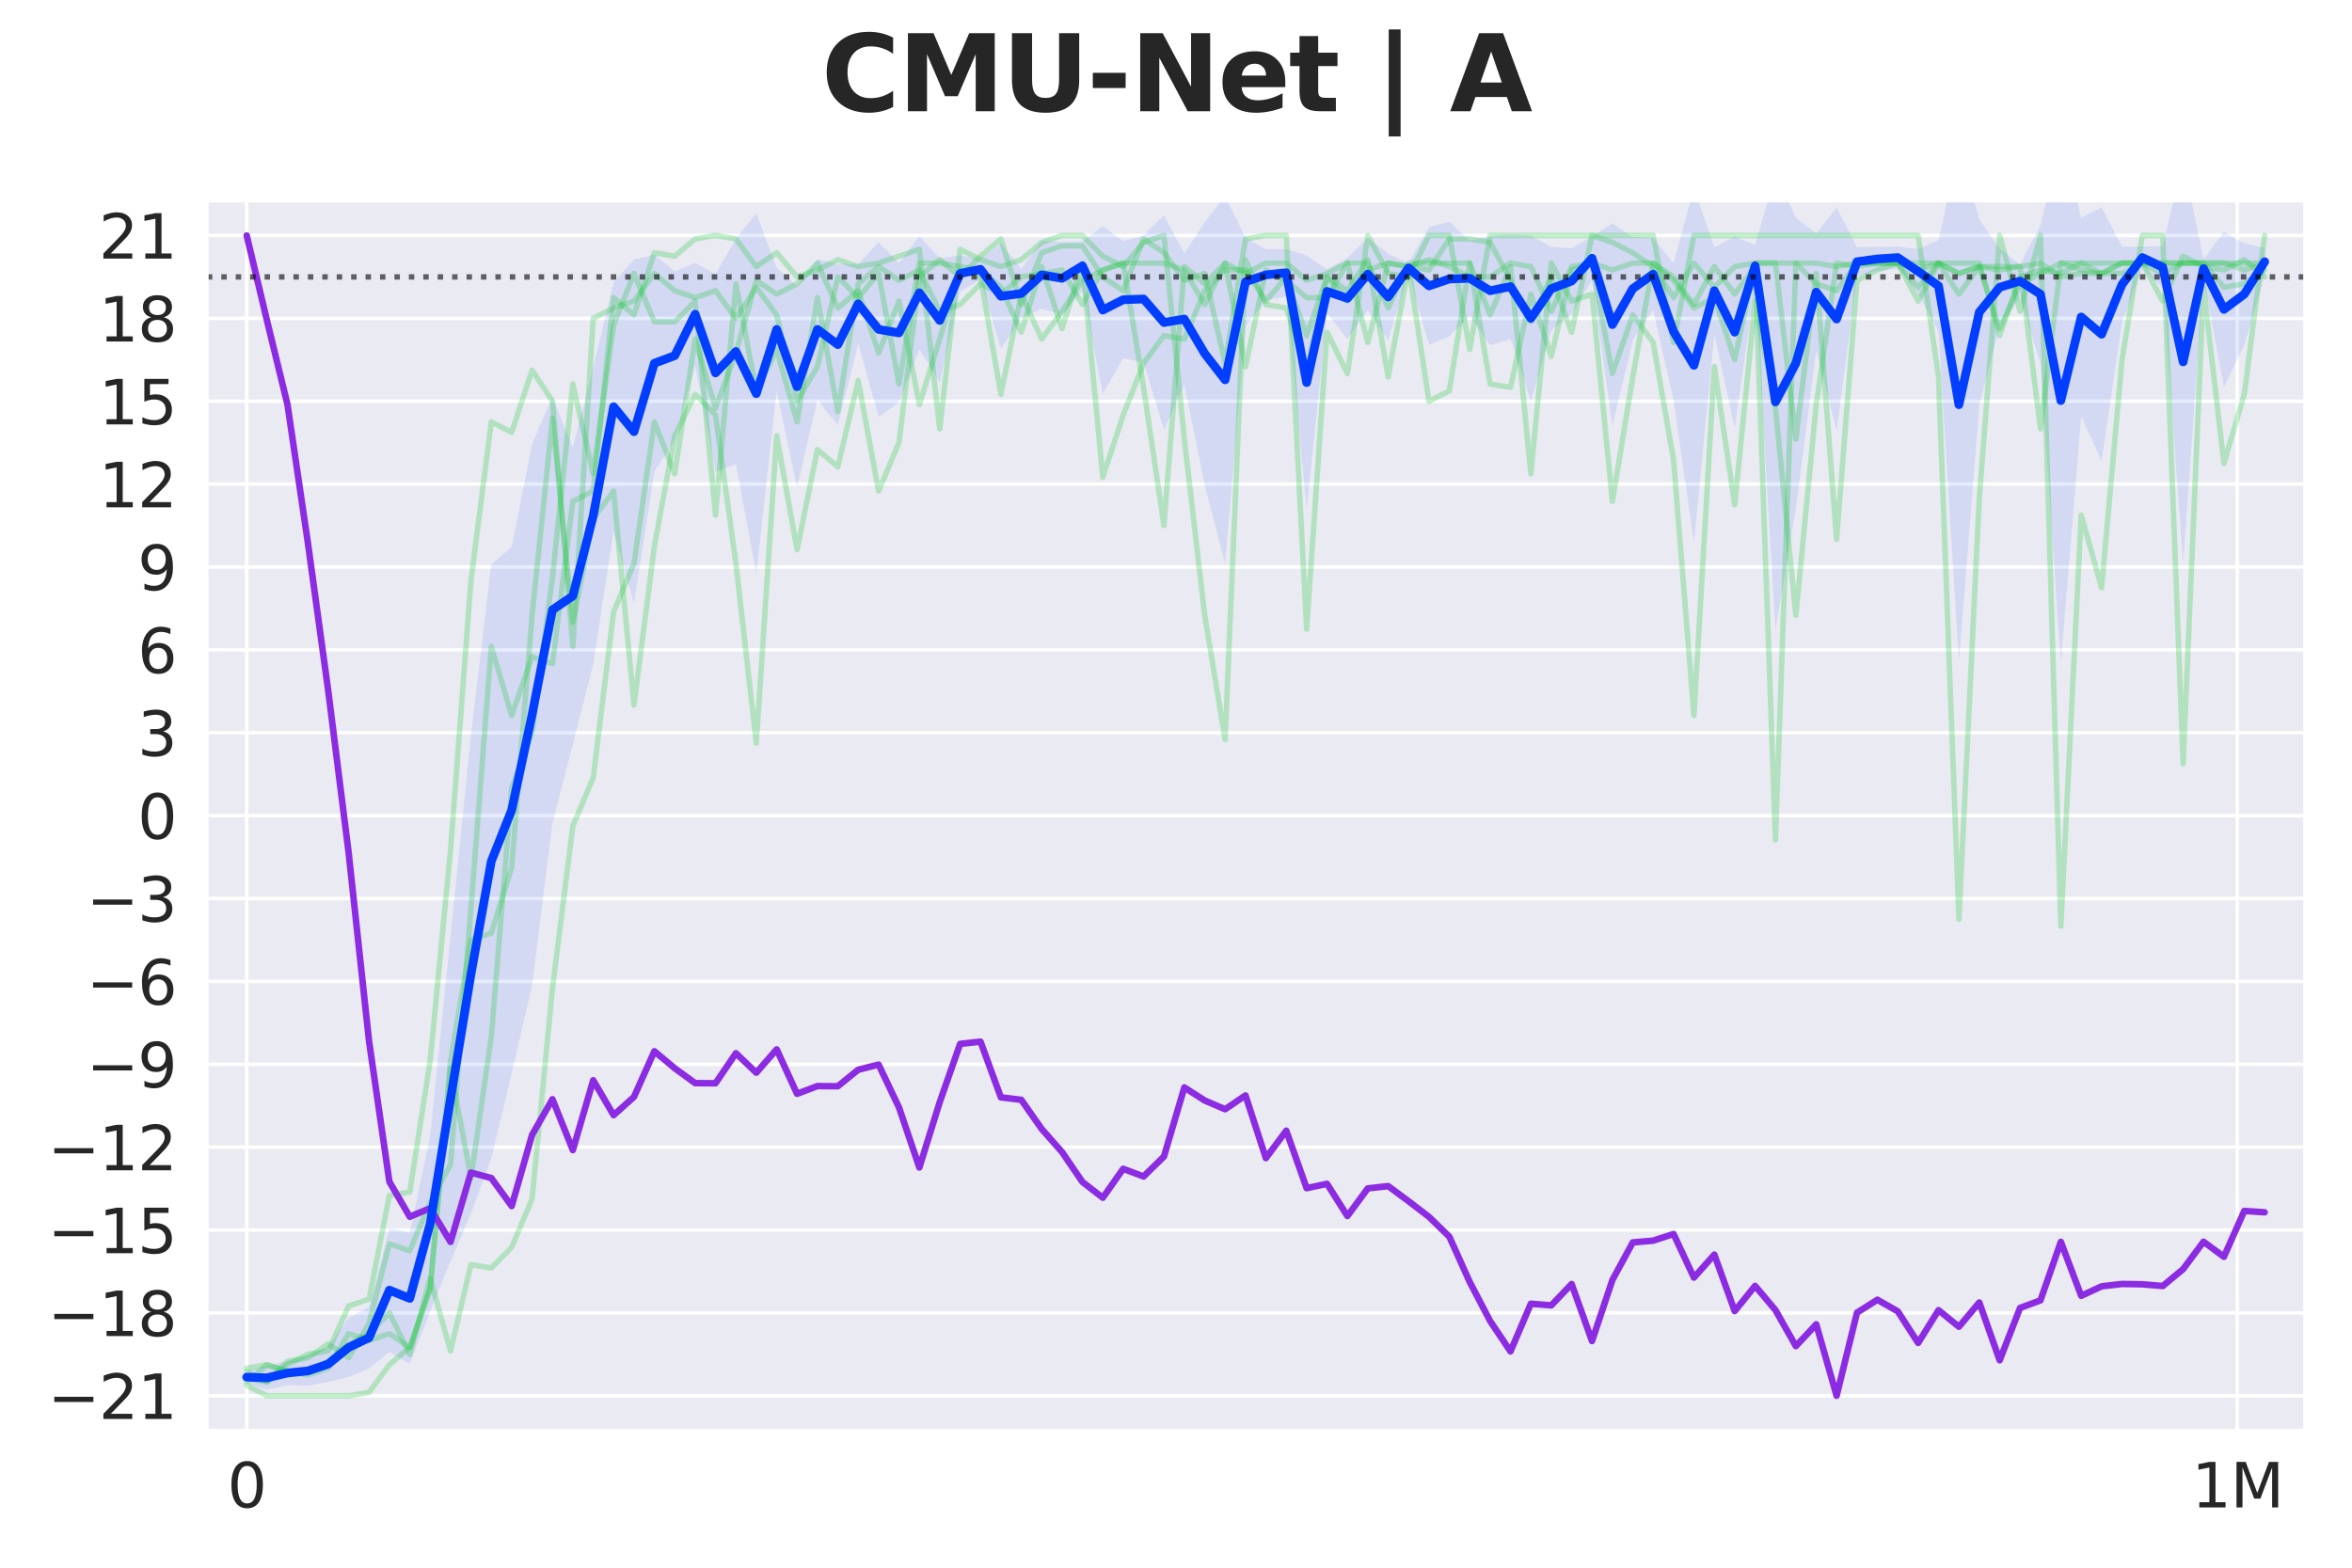 <?xml version="1.0" encoding="utf-8" standalone="no"?>
<!DOCTYPE svg PUBLIC "-//W3C//DTD SVG 1.1//EN"
  "http://www.w3.org/Graphics/SVG/1.1/DTD/svg11.dtd">
<svg xmlns:xlink="http://www.w3.org/1999/xlink" width="540pt" height="360pt" viewBox="0 0 540 360" xmlns="http://www.w3.org/2000/svg" version="1.1">
 <defs>
  <style type="text/css">*{stroke-linejoin: round; stroke-linecap: butt}</style>
 </defs>
 <g id="figure_1">
  <g id="patch_1">
   <path d="M 0 360 
L 540 360 
L 540 0 
L 0 0 
z
" style="fill: #ffffff"/>
  </g>
  <g id="axes_1">
   <g id="patch_2">
    <path d="M 47.5 328.52 
L 529.2 328.52 
L 529.2 46.08 
L 47.5 46.08 
z
" style="fill: #eaeaf2"/>
   </g>
   <g id="matplotlib.axis_1">
    <g id="xtick_1">
     <g id="line2d_1">
      <path d="M 56.64 328.52 
L 56.64 46.08 
" clip-path="url(#p51326f7a41)" style="fill: none; stroke: #ffffff; stroke-width: 0.8; stroke-linecap: round"/>
     </g>
     <g id="text_1">
      <!-- 0 -->
      <g style="fill: #262626" transform="translate(52.187 346.158) scale(0.14 -0.14)">
       <defs>
        <path id="DejaVuSans-30" d="M 2034 4250 
Q 1547 4250 1301 3770 
Q 1056 3291 1056 2328 
Q 1056 1369 1301 889 
Q 1547 409 2034 409 
Q 2525 409 2770 889 
Q 3016 1369 3016 2328 
Q 3016 3291 2770 3770 
Q 2525 4250 2034 4250 
z
M 2034 4750 
Q 2819 4750 3233 4129 
Q 3647 3509 3647 2328 
Q 3647 1150 3233 529 
Q 2819 -91 2034 -91 
Q 1250 -91 836 529 
Q 422 1150 422 2328 
Q 422 3509 836 4129 
Q 1250 4750 2034 4750 
z
" transform="scale(0.016)"/>
       </defs>
       <use xlink:href="#DejaVuSans-30"/>
      </g>
     </g>
    </g>
    <g id="xtick_2">
     <g id="line2d_2">
      <path d="M 513.661 328.52 
L 513.661 46.08 
" clip-path="url(#p51326f7a41)" style="fill: none; stroke: #ffffff; stroke-width: 0.8; stroke-linecap: round"/>
     </g>
     <g id="text_2">
      <!-- 1M -->
      <g style="fill: #262626" transform="translate(503.168 346.158) scale(0.14 -0.14)">
       <defs>
        <path id="DejaVuSans-31" d="M 794 531 
L 1825 531 
L 1825 4091 
L 703 3866 
L 703 4441 
L 1819 4666 
L 2450 4666 
L 2450 531 
L 3481 531 
L 3481 0 
L 794 0 
L 794 531 
z
" transform="scale(0.016)"/>
        <path id="DejaVuSans-4d" d="M 628 4666 
L 1569 4666 
L 2759 1491 
L 3956 4666 
L 4897 4666 
L 4897 0 
L 4281 0 
L 4281 4097 
L 3078 897 
L 2444 897 
L 1241 4097 
L 1241 0 
L 628 0 
L 628 4666 
z
" transform="scale(0.016)"/>
       </defs>
       <use xlink:href="#DejaVuSans-31"/>
       <use xlink:href="#DejaVuSans-4d" transform="translate(63.623 0)"/>
      </g>
     </g>
    </g>
   </g>
   <g id="matplotlib.axis_2">
    <g id="ytick_1">
     <g id="line2d_3">
      <path d="M 47.5 320.526 
L 529.2 320.526 
" clip-path="url(#p51326f7a41)" style="fill: none; stroke: #ffffff; stroke-width: 0.8; stroke-linecap: round"/>
     </g>
     <g id="text_3">
      <!-- −21 -->
      <g style="fill: #262626" transform="translate(10.953 325.845) scale(0.14 -0.14)">
       <defs>
        <path id="DejaVuSans-2212" d="M 678 2272 
L 4684 2272 
L 4684 1741 
L 678 1741 
L 678 2272 
z
" transform="scale(0.016)"/>
        <path id="DejaVuSans-32" d="M 1228 531 
L 3431 531 
L 3431 0 
L 469 0 
L 469 531 
Q 828 903 1448 1529 
Q 2069 2156 2228 2338 
Q 2531 2678 2651 2914 
Q 2772 3150 2772 3378 
Q 2772 3750 2511 3984 
Q 2250 4219 1831 4219 
Q 1534 4219 1204 4116 
Q 875 4013 500 3803 
L 500 4441 
Q 881 4594 1212 4672 
Q 1544 4750 1819 4750 
Q 2544 4750 2975 4387 
Q 3406 4025 3406 3419 
Q 3406 3131 3298 2873 
Q 3191 2616 2906 2266 
Q 2828 2175 2409 1742 
Q 1991 1309 1228 531 
z
" transform="scale(0.016)"/>
       </defs>
       <use xlink:href="#DejaVuSans-2212"/>
       <use xlink:href="#DejaVuSans-32" transform="translate(83.789 0)"/>
       <use xlink:href="#DejaVuSans-31" transform="translate(147.412 0)"/>
      </g>
     </g>
    </g>
    <g id="ytick_2">
     <g id="line2d_4">
      <path d="M 47.5 301.494 
L 529.2 301.494 
" clip-path="url(#p51326f7a41)" style="fill: none; stroke: #ffffff; stroke-width: 0.8; stroke-linecap: round"/>
     </g>
     <g id="text_4">
      <!-- −18 -->
      <g style="fill: #262626" transform="translate(10.953 306.813) scale(0.14 -0.14)">
       <defs>
        <path id="DejaVuSans-38" d="M 2034 2216 
Q 1584 2216 1326 1975 
Q 1069 1734 1069 1313 
Q 1069 891 1326 650 
Q 1584 409 2034 409 
Q 2484 409 2743 651 
Q 3003 894 3003 1313 
Q 3003 1734 2745 1975 
Q 2488 2216 2034 2216 
z
M 1403 2484 
Q 997 2584 770 2862 
Q 544 3141 544 3541 
Q 544 4100 942 4425 
Q 1341 4750 2034 4750 
Q 2731 4750 3128 4425 
Q 3525 4100 3525 3541 
Q 3525 3141 3298 2862 
Q 3072 2584 2669 2484 
Q 3125 2378 3379 2068 
Q 3634 1759 3634 1313 
Q 3634 634 3220 271 
Q 2806 -91 2034 -91 
Q 1263 -91 848 271 
Q 434 634 434 1313 
Q 434 1759 690 2068 
Q 947 2378 1403 2484 
z
M 1172 3481 
Q 1172 3119 1398 2916 
Q 1625 2713 2034 2713 
Q 2441 2713 2670 2916 
Q 2900 3119 2900 3481 
Q 2900 3844 2670 4047 
Q 2441 4250 2034 4250 
Q 1625 4250 1398 4047 
Q 1172 3844 1172 3481 
z
" transform="scale(0.016)"/>
       </defs>
       <use xlink:href="#DejaVuSans-2212"/>
       <use xlink:href="#DejaVuSans-31" transform="translate(83.789 0)"/>
       <use xlink:href="#DejaVuSans-38" transform="translate(147.412 0)"/>
      </g>
     </g>
    </g>
    <g id="ytick_3">
     <g id="line2d_5">
      <path d="M 47.5 282.462 
L 529.2 282.462 
" clip-path="url(#p51326f7a41)" style="fill: none; stroke: #ffffff; stroke-width: 0.8; stroke-linecap: round"/>
     </g>
     <g id="text_5">
      <!-- −15 -->
      <g style="fill: #262626" transform="translate(10.953 287.781) scale(0.14 -0.14)">
       <defs>
        <path id="DejaVuSans-35" d="M 691 4666 
L 3169 4666 
L 3169 4134 
L 1269 4134 
L 1269 2991 
Q 1406 3038 1543 3061 
Q 1681 3084 1819 3084 
Q 2600 3084 3056 2656 
Q 3513 2228 3513 1497 
Q 3513 744 3044 326 
Q 2575 -91 1722 -91 
Q 1428 -91 1123 -41 
Q 819 9 494 109 
L 494 744 
Q 775 591 1075 516 
Q 1375 441 1709 441 
Q 2250 441 2565 725 
Q 2881 1009 2881 1497 
Q 2881 1984 2565 2268 
Q 2250 2553 1709 2553 
Q 1456 2553 1204 2497 
Q 953 2441 691 2322 
L 691 4666 
z
" transform="scale(0.016)"/>
       </defs>
       <use xlink:href="#DejaVuSans-2212"/>
       <use xlink:href="#DejaVuSans-31" transform="translate(83.789 0)"/>
       <use xlink:href="#DejaVuSans-35" transform="translate(147.412 0)"/>
      </g>
     </g>
    </g>
    <g id="ytick_4">
     <g id="line2d_6">
      <path d="M 47.5 263.429 
L 529.2 263.429 
" clip-path="url(#p51326f7a41)" style="fill: none; stroke: #ffffff; stroke-width: 0.8; stroke-linecap: round"/>
     </g>
     <g id="text_6">
      <!-- −12 -->
      <g style="fill: #262626" transform="translate(10.953 268.748) scale(0.14 -0.14)">
       <use xlink:href="#DejaVuSans-2212"/>
       <use xlink:href="#DejaVuSans-31" transform="translate(83.789 0)"/>
       <use xlink:href="#DejaVuSans-32" transform="translate(147.412 0)"/>
      </g>
     </g>
    </g>
    <g id="ytick_5">
     <g id="line2d_7">
      <path d="M 47.5 244.397 
L 529.2 244.397 
" clip-path="url(#p51326f7a41)" style="fill: none; stroke: #ffffff; stroke-width: 0.8; stroke-linecap: round"/>
     </g>
     <g id="text_7">
      <!-- −9 -->
      <g style="fill: #262626" transform="translate(19.861 249.716) scale(0.14 -0.14)">
       <defs>
        <path id="DejaVuSans-39" d="M 703 97 
L 703 672 
Q 941 559 1184 500 
Q 1428 441 1663 441 
Q 2288 441 2617 861 
Q 2947 1281 2994 2138 
Q 2813 1869 2534 1725 
Q 2256 1581 1919 1581 
Q 1219 1581 811 2004 
Q 403 2428 403 3163 
Q 403 3881 828 4315 
Q 1253 4750 1959 4750 
Q 2769 4750 3195 4129 
Q 3622 3509 3622 2328 
Q 3622 1225 3098 567 
Q 2575 -91 1691 -91 
Q 1453 -91 1209 -44 
Q 966 3 703 97 
z
M 1959 2075 
Q 2384 2075 2632 2365 
Q 2881 2656 2881 3163 
Q 2881 3666 2632 3958 
Q 2384 4250 1959 4250 
Q 1534 4250 1286 3958 
Q 1038 3666 1038 3163 
Q 1038 2656 1286 2365 
Q 1534 2075 1959 2075 
z
" transform="scale(0.016)"/>
       </defs>
       <use xlink:href="#DejaVuSans-2212"/>
       <use xlink:href="#DejaVuSans-39" transform="translate(83.789 0)"/>
      </g>
     </g>
    </g>
    <g id="ytick_6">
     <g id="line2d_8">
      <path d="M 47.5 225.365 
L 529.2 225.365 
" clip-path="url(#p51326f7a41)" style="fill: none; stroke: #ffffff; stroke-width: 0.8; stroke-linecap: round"/>
     </g>
     <g id="text_8">
      <!-- −6 -->
      <g style="fill: #262626" transform="translate(19.861 230.684) scale(0.14 -0.14)">
       <defs>
        <path id="DejaVuSans-36" d="M 2113 2584 
Q 1688 2584 1439 2293 
Q 1191 2003 1191 1497 
Q 1191 994 1439 701 
Q 1688 409 2113 409 
Q 2538 409 2786 701 
Q 3034 994 3034 1497 
Q 3034 2003 2786 2293 
Q 2538 2584 2113 2584 
z
M 3366 4563 
L 3366 3988 
Q 3128 4100 2886 4159 
Q 2644 4219 2406 4219 
Q 1781 4219 1451 3797 
Q 1122 3375 1075 2522 
Q 1259 2794 1537 2939 
Q 1816 3084 2150 3084 
Q 2853 3084 3261 2657 
Q 3669 2231 3669 1497 
Q 3669 778 3244 343 
Q 2819 -91 2113 -91 
Q 1303 -91 875 529 
Q 447 1150 447 2328 
Q 447 3434 972 4092 
Q 1497 4750 2381 4750 
Q 2619 4750 2861 4703 
Q 3103 4656 3366 4563 
z
" transform="scale(0.016)"/>
       </defs>
       <use xlink:href="#DejaVuSans-2212"/>
       <use xlink:href="#DejaVuSans-36" transform="translate(83.789 0)"/>
      </g>
     </g>
    </g>
    <g id="ytick_7">
     <g id="line2d_9">
      <path d="M 47.5 206.332 
L 529.2 206.332 
" clip-path="url(#p51326f7a41)" style="fill: none; stroke: #ffffff; stroke-width: 0.8; stroke-linecap: round"/>
     </g>
     <g id="text_9">
      <!-- −3 -->
      <g style="fill: #262626" transform="translate(19.861 211.651) scale(0.14 -0.14)">
       <defs>
        <path id="DejaVuSans-33" d="M 2597 2516 
Q 3050 2419 3304 2112 
Q 3559 1806 3559 1356 
Q 3559 666 3084 287 
Q 2609 -91 1734 -91 
Q 1441 -91 1130 -33 
Q 819 25 488 141 
L 488 750 
Q 750 597 1062 519 
Q 1375 441 1716 441 
Q 2309 441 2620 675 
Q 2931 909 2931 1356 
Q 2931 1769 2642 2001 
Q 2353 2234 1838 2234 
L 1294 2234 
L 1294 2753 
L 1863 2753 
Q 2328 2753 2575 2939 
Q 2822 3125 2822 3475 
Q 2822 3834 2567 4026 
Q 2313 4219 1838 4219 
Q 1578 4219 1281 4162 
Q 984 4106 628 3988 
L 628 4550 
Q 988 4650 1302 4700 
Q 1616 4750 1894 4750 
Q 2613 4750 3031 4423 
Q 3450 4097 3450 3541 
Q 3450 3153 3228 2886 
Q 3006 2619 2597 2516 
z
" transform="scale(0.016)"/>
       </defs>
       <use xlink:href="#DejaVuSans-2212"/>
       <use xlink:href="#DejaVuSans-33" transform="translate(83.789 0)"/>
      </g>
     </g>
    </g>
    <g id="ytick_8">
     <g id="line2d_10">
      <path d="M 47.5 187.3 
L 529.2 187.3 
" clip-path="url(#p51326f7a41)" style="fill: none; stroke: #ffffff; stroke-width: 0.8; stroke-linecap: round"/>
     </g>
     <g id="text_10">
      <!-- 0 -->
      <g style="fill: #262626" transform="translate(31.593 192.619) scale(0.14 -0.14)">
       <use xlink:href="#DejaVuSans-30"/>
      </g>
     </g>
    </g>
    <g id="ytick_9">
     <g id="line2d_11">
      <path d="M 47.5 168.268 
L 529.2 168.268 
" clip-path="url(#p51326f7a41)" style="fill: none; stroke: #ffffff; stroke-width: 0.8; stroke-linecap: round"/>
     </g>
     <g id="text_11">
      <!-- 3 -->
      <g style="fill: #262626" transform="translate(31.593 173.587) scale(0.14 -0.14)">
       <use xlink:href="#DejaVuSans-33"/>
      </g>
     </g>
    </g>
    <g id="ytick_10">
     <g id="line2d_12">
      <path d="M 47.5 149.235 
L 529.2 149.235 
" clip-path="url(#p51326f7a41)" style="fill: none; stroke: #ffffff; stroke-width: 0.8; stroke-linecap: round"/>
     </g>
     <g id="text_12">
      <!-- 6 -->
      <g style="fill: #262626" transform="translate(31.593 154.554) scale(0.14 -0.14)">
       <use xlink:href="#DejaVuSans-36"/>
      </g>
     </g>
    </g>
    <g id="ytick_11">
     <g id="line2d_13">
      <path d="M 47.5 130.203 
L 529.2 130.203 
" clip-path="url(#p51326f7a41)" style="fill: none; stroke: #ffffff; stroke-width: 0.8; stroke-linecap: round"/>
     </g>
     <g id="text_13">
      <!-- 9 -->
      <g style="fill: #262626" transform="translate(31.593 135.522) scale(0.14 -0.14)">
       <use xlink:href="#DejaVuSans-39"/>
      </g>
     </g>
    </g>
    <g id="ytick_12">
     <g id="line2d_14">
      <path d="M 47.5 111.171 
L 529.2 111.171 
" clip-path="url(#p51326f7a41)" style="fill: none; stroke: #ffffff; stroke-width: 0.8; stroke-linecap: round"/>
     </g>
     <g id="text_14">
      <!-- 12 -->
      <g style="fill: #262626" transform="translate(22.685 116.49) scale(0.14 -0.14)">
       <use xlink:href="#DejaVuSans-31"/>
       <use xlink:href="#DejaVuSans-32" transform="translate(63.623 0)"/>
      </g>
     </g>
    </g>
    <g id="ytick_13">
     <g id="line2d_15">
      <path d="M 47.5 92.138 
L 529.2 92.138 
" clip-path="url(#p51326f7a41)" style="fill: none; stroke: #ffffff; stroke-width: 0.8; stroke-linecap: round"/>
     </g>
     <g id="text_15">
      <!-- 15 -->
      <g style="fill: #262626" transform="translate(22.685 97.457) scale(0.14 -0.14)">
       <use xlink:href="#DejaVuSans-31"/>
       <use xlink:href="#DejaVuSans-35" transform="translate(63.623 0)"/>
      </g>
     </g>
    </g>
    <g id="ytick_14">
     <g id="line2d_16">
      <path d="M 47.5 73.106 
L 529.2 73.106 
" clip-path="url(#p51326f7a41)" style="fill: none; stroke: #ffffff; stroke-width: 0.8; stroke-linecap: round"/>
     </g>
     <g id="text_16">
      <!-- 18 -->
      <g style="fill: #262626" transform="translate(22.685 78.425) scale(0.14 -0.14)">
       <use xlink:href="#DejaVuSans-31"/>
       <use xlink:href="#DejaVuSans-38" transform="translate(63.623 0)"/>
      </g>
     </g>
    </g>
    <g id="ytick_15">
     <g id="line2d_17">
      <path d="M 47.5 54.074 
L 529.2 54.074 
" clip-path="url(#p51326f7a41)" style="fill: none; stroke: #ffffff; stroke-width: 0.8; stroke-linecap: round"/>
     </g>
     <g id="text_17">
      <!-- 21 -->
      <g style="fill: #262626" transform="translate(22.685 59.392) scale(0.14 -0.14)">
       <use xlink:href="#DejaVuSans-32"/>
       <use xlink:href="#DejaVuSans-31" transform="translate(63.623 0)"/>
      </g>
     </g>
    </g>
   </g>
   <g id="FillBetweenPolyCollection_1">
    <path d="M 56.64 314.773 
L 56.64 317.715 
L 61.32 319.122 
L 66 318.067 
L 70.68 318.196 
L 75.36 317.348 
L 80.04 316.209 
L 84.72 314.25 
L 89.4 310.443 
L 94.08 313.23 
L 98.759 301.167 
L 103.439 289.651 
L 108.119 278.713 
L 112.799 265.929 
L 117.479 246.491 
L 122.159 226.339 
L 126.839 189 
L 131.519 170.931 
L 136.199 152.518 
L 140.879 121.993 
L 145.558 138.61 
L 150.238 108.347 
L 154.918 101.053 
L 159.598 83.932 
L 164.278 108.346 
L 168.958 106.56 
L 173.638 131.784 
L 178.318 89.815 
L 182.998 111.924 
L 187.677 91.806 
L 192.357 97.667 
L 197.037 78.892 
L 201.717 95.702 
L 206.397 92.45 
L 211.077 80.255 
L 215.757 87.799 
L 220.437 66.933 
L 225.117 64.219 
L 229.796 80.126 
L 234.476 73.057 
L 239.156 70.894 
L 243.836 72.248 
L 248.516 66.713 
L 253.196 90.456 
L 257.876 82.278 
L 262.556 83.206 
L 267.236 98.656 
L 271.916 88.323 
L 276.595 111.339 
L 281.275 129.448 
L 285.955 74.838 
L 290.635 68.997 
L 295.315 68.072 
L 299.995 117.052 
L 304.675 71.996 
L 309.355 77.814 
L 314.035 71.248 
L 318.714 78.137 
L 323.394 62.604 
L 328.074 79.162 
L 332.754 77.227 
L 337.434 72.545 
L 342.114 79.28 
L 346.794 77.862 
L 351.474 92.125 
L 356.154 75.876 
L 360.834 72.105 
L 365.513 64.313 
L 370.193 97.802 
L 374.873 78.119 
L 379.553 71.218 
L 384.233 91.815 
L 388.913 124.571 
L 393.593 76.755 
L 398.273 98.226 
L 402.953 65.847 
L 407.632 144.463 
L 412.312 116.805 
L 416.992 80.524 
L 421.672 98.88 
L 426.352 63.45 
L 431.032 62.231 
L 435.712 61.687 
L 440.392 67.45 
L 445.072 76.119 
L 449.751 152.056 
L 454.431 93.013 
L 459.111 74.842 
L 463.791 68.341 
L 468.471 83.32 
L 473.151 152.341 
L 477.831 95.567 
L 482.511 105.872 
L 487.191 74.027 
L 491.871 61.687 
L 496.55 66.216 
L 501.23 129.255 
L 505.91 63.85 
L 510.59 88.844 
L 515.27 79.21 
L 519.95 63.335 
L 519.95 56.866 
L 519.95 56.866 
L 515.27 55.9 
L 510.59 53.244 
L 505.91 59.523 
L 501.23 36.94 
L 496.55 56.522 
L 491.871 56.611 
L 487.191 56.642 
L 482.511 47.636 
L 477.831 50.011 
L 473.151 31.618 
L 468.471 51.79 
L 463.791 60.742 
L 459.111 57.096 
L 454.431 50.344 
L 449.751 33.806 
L 445.072 55.184 
L 440.392 57.191 
L 435.712 56.611 
L 431.032 56.701 
L 426.352 56.751 
L 421.672 47.649 
L 416.992 53.634 
L 412.312 50.026 
L 407.632 40.13 
L 402.953 56.257 
L 398.273 54.33 
L 393.593 56.769 
L 388.913 43.211 
L 384.233 60.423 
L 379.553 54.693 
L 374.873 54.453 
L 370.193 51.265 
L 365.513 54.302 
L 360.834 56.978 
L 356.154 56.696 
L 351.474 54.087 
L 346.794 53.758 
L 342.114 54.243 
L 337.434 55.269 
L 332.754 50.904 
L 328.074 52.141 
L 323.394 60.452 
L 318.714 58.241 
L 314.035 54.662 
L 309.355 59.199 
L 304.675 61.845 
L 299.995 58.66 
L 295.315 57.204 
L 290.635 57.231 
L 285.955 54.562 
L 281.275 44.995 
L 276.595 51.05 
L 271.916 58.206 
L 267.236 49.459 
L 262.556 54.124 
L 257.876 55.369 
L 253.196 51.95 
L 248.516 55.391 
L 243.836 55.566 
L 239.156 55.334 
L 234.476 61.735 
L 229.796 55.935 
L 225.117 59.471 
L 220.437 58.661 
L 215.757 59.364 
L 211.077 54.221 
L 206.397 60.423 
L 201.717 55.585 
L 197.037 60.659 
L 192.357 60.599 
L 187.677 59.482 
L 182.998 65.691 
L 178.318 61.472 
L 173.638 49.003 
L 168.958 54.878 
L 164.278 62.925 
L 159.598 60.377 
L 154.918 62.288 
L 150.238 58.484 
L 145.558 59.624 
L 140.879 64.821 
L 136.199 84.415 
L 131.519 102.798 
L 126.839 91.073 
L 122.159 101.949 
L 117.479 125.571 
L 112.799 129.607 
L 108.119 168.844 
L 103.439 215.003 
L 98.759 260.901 
L 94.08 283.097 
L 89.4 282.078 
L 84.72 300.157 
L 80.04 302.639 
L 75.36 309.113 
L 70.68 311.437 
L 66 312.518 
L 61.32 313.683 
L 56.64 314.773 
z
" clip-path="url(#p51326f7a41)" style="fill: #023eff; fill-opacity: 0.1"/>
   </g>
   <g id="line2d_18">
    <path d="M 56.64 317.354 
L 61.32 313.389 
L 66 314.975 
L 70.68 314.975 
L 75.36 312.596 
L 80.04 308.631 
L 84.72 306.252 
L 89.4 301.494 
L 94.08 311.01 
L 98.759 293.564 
L 103.439 310.217 
L 108.119 290.392 
L 112.799 291.185 
L 117.479 286.427 
L 122.159 275.325 
L 126.839 226.951 
L 131.519 189.679 
L 136.199 178.577 
L 140.879 140.512 
L 145.558 129.41 
L 150.238 96.896 
L 154.918 108.792 
L 159.598 77.864 
L 164.278 93.724 
L 168.958 81.036 
L 173.638 64.383 
L 178.318 67.555 
L 182.998 65.176 
L 187.677 60.418 
L 192.357 70.727 
L 197.037 66.762 
L 201.717 81.036 
L 206.397 69.141 
L 211.077 92.931 
L 215.757 77.864 
L 220.437 62.004 
L 225.117 63.59 
L 229.796 90.552 
L 234.476 67.555 
L 239.156 77.864 
L 243.836 71.52 
L 248.516 64.383 
L 253.196 62.004 
L 257.876 60.418 
L 262.556 88.966 
L 267.236 120.687 
L 271.916 61.211 
L 276.595 65.176 
L 281.275 60.418 
L 285.955 84.208 
L 290.635 62.004 
L 295.315 64.383 
L 299.995 68.348 
L 304.675 68.348 
L 309.355 60.418 
L 314.035 78.657 
L 318.714 60.418 
L 323.394 61.211 
L 328.074 92.138 
L 332.754 89.759 
L 337.434 60.418 
L 342.114 88.173 
L 346.794 88.966 
L 351.474 67.555 
L 356.154 81.829 
L 360.834 62.004 
L 365.513 60.418 
L 370.193 85.794 
L 374.873 72.313 
L 379.553 78.657 
L 384.233 105.62 
L 388.913 164.303 
L 393.593 84.208 
L 398.273 115.929 
L 402.953 69.141 
L 407.632 93.724 
L 412.312 141.305 
L 416.992 92.931 
L 421.672 60.418 
L 426.352 61.211 
L 431.032 60.418 
L 435.712 60.418 
L 440.392 65.969 
L 445.072 60.418 
L 449.751 62.797 
L 454.431 61.211 
L 459.111 62.004 
L 463.791 61.211 
L 468.471 98.482 
L 473.151 60.418 
L 477.831 62.004 
L 482.511 62.797 
L 487.191 60.418 
L 491.871 60.418 
L 496.55 62.797 
L 501.23 60.418 
L 505.91 60.418 
L 510.59 65.969 
L 515.27 65.176 
L 519.95 62.004 
" clip-path="url(#p51326f7a41)" style="fill: none; stroke: #1ac938; stroke-opacity: 0.27; stroke-width: 1.25; stroke-linecap: round"/>
   </g>
   <g id="line2d_19">
    <path d="M 56.64 318.147 
L 61.32 320.526 
L 66 320.526 
L 70.68 320.526 
L 75.36 320.526 
L 80.04 320.526 
L 84.72 319.733 
L 89.4 313.389 
L 94.08 309.424 
L 98.759 295.943 
L 103.439 245.19 
L 108.119 270.567 
L 112.799 238.053 
L 117.479 180.956 
L 122.159 168.268 
L 126.839 132.582 
L 131.519 88.173 
L 136.199 108.792 
L 140.879 74.692 
L 145.558 62.797 
L 150.238 73.899 
L 154.918 73.899 
L 159.598 69.141 
L 164.278 118.308 
L 168.958 65.176 
L 173.638 89.759 
L 178.318 80.243 
L 182.998 96.896 
L 187.677 68.348 
L 192.357 94.517 
L 197.037 65.176 
L 201.717 61.211 
L 206.397 64.383 
L 211.077 62.004 
L 215.757 71.52 
L 220.437 69.934 
L 225.117 65.176 
L 229.796 67.555 
L 234.476 63.59 
L 239.156 62.797 
L 243.836 62.004 
L 248.516 69.934 
L 253.196 62.004 
L 257.876 60.418 
L 262.556 60.418 
L 267.236 60.418 
L 271.916 62.004 
L 276.595 69.934 
L 281.275 60.418 
L 285.955 62.797 
L 290.635 60.418 
L 295.315 60.418 
L 299.995 64.383 
L 304.675 62.797 
L 309.355 60.418 
L 314.035 60.418 
L 318.714 70.727 
L 323.394 60.418 
L 328.074 60.418 
L 332.754 60.418 
L 337.434 60.418 
L 342.114 72.313 
L 346.794 61.211 
L 351.474 108.792 
L 356.154 60.418 
L 360.834 69.141 
L 365.513 67.555 
L 370.193 115.136 
L 374.873 86.587 
L 379.553 60.418 
L 384.233 63.59 
L 388.913 69.934 
L 393.593 61.211 
L 398.273 67.555 
L 402.953 61.211 
L 407.632 192.851 
L 412.312 60.418 
L 416.992 65.176 
L 421.672 66.762 
L 426.352 60.418 
L 431.032 60.418 
L 435.712 60.418 
L 440.392 69.141 
L 445.072 60.418 
L 449.751 62.797 
L 454.431 61.211 
L 459.111 61.211 
L 463.791 61.211 
L 468.471 60.418 
L 473.151 63.59 
L 477.831 62.797 
L 482.511 62.797 
L 487.191 62.797 
L 491.871 60.418 
L 496.55 60.418 
L 501.23 60.418 
L 505.91 60.418 
L 510.59 60.418 
L 515.27 62.004 
L 519.95 60.418 
" clip-path="url(#p51326f7a41)" style="fill: none; stroke: #1ac938; stroke-opacity: 0.27; stroke-width: 1.25; stroke-linecap: round"/>
   </g>
   <g id="line2d_20">
    <path d="M 56.64 316.561 
L 61.32 317.354 
L 66 313.389 
L 70.68 311.01 
L 75.36 310.217 
L 80.04 299.908 
L 84.72 298.322 
L 89.4 274.532 
L 94.08 273.739 
L 98.759 243.604 
L 103.439 195.23 
L 108.119 133.375 
L 112.799 96.896 
L 117.479 99.275 
L 122.159 85.001 
L 126.839 92.138 
L 131.519 148.442 
L 136.199 73.106 
L 140.879 70.727 
L 145.558 69.141 
L 150.238 62.797 
L 154.918 66.762 
L 159.598 68.348 
L 164.278 66.762 
L 168.958 73.106 
L 173.638 65.969 
L 178.318 72.313 
L 182.998 92.138 
L 187.677 84.208 
L 192.357 63.59 
L 197.037 68.348 
L 201.717 62.797 
L 206.397 88.173 
L 211.077 60.418 
L 215.757 60.418 
L 220.437 61.211 
L 225.117 62.004 
L 229.796 65.969 
L 234.476 76.278 
L 239.156 61.211 
L 243.836 75.485 
L 248.516 60.418 
L 253.196 109.585 
L 257.876 95.31 
L 262.556 83.415 
L 267.236 77.071 
L 271.916 77.864 
L 276.595 66.762 
L 281.275 62.004 
L 285.955 62.004 
L 290.635 69.141 
L 295.315 63.59 
L 299.995 77.071 
L 304.675 63.59 
L 309.355 69.141 
L 314.035 62.004 
L 318.714 60.418 
L 323.394 61.211 
L 328.074 59.625 
L 332.754 61.211 
L 337.434 63.59 
L 342.114 63.59 
L 346.794 60.418 
L 351.474 61.211 
L 356.154 71.52 
L 360.834 61.211 
L 365.513 60.418 
L 370.193 62.004 
L 374.873 60.418 
L 379.553 60.418 
L 384.233 64.383 
L 388.913 70.727 
L 393.593 68.348 
L 398.273 82.622 
L 402.953 60.418 
L 407.632 60.418 
L 412.312 100.861 
L 416.992 62.797 
L 421.672 123.859 
L 426.352 64.383 
L 431.032 62.004 
L 435.712 60.418 
L 440.392 62.004 
L 445.072 60.418 
L 449.751 67.555 
L 454.431 61.211 
L 459.111 75.485 
L 463.791 65.176 
L 468.471 62.797 
L 473.151 60.418 
L 477.831 60.418 
L 482.511 60.418 
L 487.191 60.418 
L 491.871 60.418 
L 496.55 60.418 
L 501.23 60.418 
L 505.91 60.418 
L 510.59 60.418 
L 515.27 60.418 
L 519.95 60.418 
" clip-path="url(#p51326f7a41)" style="fill: none; stroke: #1ac938; stroke-opacity: 0.27; stroke-width: 1.25; stroke-linecap: round"/>
   </g>
   <g id="line2d_21">
    <path d="M 56.64 314.182 
L 61.32 313.389 
L 66 314.975 
L 70.68 315.768 
L 75.36 314.182 
L 80.04 306.252 
L 84.72 307.838 
L 89.4 306.252 
L 94.08 309.424 
L 98.759 295.943 
L 103.439 243.604 
L 108.119 215.849 
L 112.799 214.262 
L 117.479 199.195 
L 122.159 141.305 
L 126.839 96.103 
L 131.519 142.891 
L 136.199 119.101 
L 140.879 112.757 
L 145.558 161.924 
L 150.238 125.445 
L 154.918 100.068 
L 159.598 90.552 
L 164.278 95.31 
L 168.958 129.41 
L 173.638 170.647 
L 178.318 100.068 
L 182.998 126.238 
L 187.677 103.24 
L 192.357 107.206 
L 197.037 87.38 
L 201.717 112.757 
L 206.397 101.654 
L 211.077 63.59 
L 215.757 59.625 
L 220.437 63.59 
L 225.117 58.832 
L 229.796 54.867 
L 234.476 69.934 
L 239.156 58.039 
L 243.836 56.453 
L 248.516 56.453 
L 253.196 63.59 
L 257.876 66.762 
L 262.556 54.867 
L 267.236 58.039 
L 271.916 64.383 
L 276.595 62.797 
L 281.275 83.415 
L 285.955 54.867 
L 290.635 54.074 
L 295.315 54.074 
L 299.995 144.477 
L 304.675 76.278 
L 309.355 85.794 
L 314.035 54.074 
L 318.714 62.797 
L 323.394 63.59 
L 328.074 54.074 
L 332.754 54.074 
L 337.434 80.243 
L 342.114 54.074 
L 346.794 54.074 
L 351.474 54.074 
L 356.154 54.074 
L 360.834 54.074 
L 365.513 54.074 
L 370.193 54.074 
L 374.873 54.074 
L 379.553 54.074 
L 384.233 78.657 
L 388.913 54.074 
L 393.593 54.074 
L 398.273 54.074 
L 402.953 54.074 
L 407.632 54.074 
L 412.312 54.074 
L 416.992 54.074 
L 421.672 54.074 
L 426.352 54.074 
L 431.032 54.074 
L 435.712 54.074 
L 440.392 54.074 
L 445.072 86.587 
L 449.751 211.09 
L 454.431 114.343 
L 459.111 54.074 
L 463.791 71.52 
L 468.471 54.074 
L 473.151 212.676 
L 477.831 118.308 
L 482.511 134.961 
L 487.191 82.622 
L 491.871 54.074 
L 496.55 54.074 
L 501.23 175.405 
L 505.91 65.969 
L 510.59 106.413 
L 515.27 90.552 
L 519.95 54.074 
" clip-path="url(#p51326f7a41)" style="fill: none; stroke: #1ac938; stroke-opacity: 0.27; stroke-width: 1.25; stroke-linecap: round"/>
   </g>
   <g id="line2d_22">
    <path d="M 56.64 314.975 
L 61.32 317.354 
L 66 312.596 
L 70.68 311.803 
L 75.36 308.631 
L 80.04 311.803 
L 84.72 303.873 
L 89.4 285.634 
L 94.08 287.22 
L 98.759 276.118 
L 103.439 267.394 
L 108.119 208.711 
L 112.799 148.442 
L 117.479 164.303 
L 122.159 150.821 
L 126.839 152.407 
L 131.519 115.136 
L 136.199 112.757 
L 140.879 68.348 
L 145.558 72.313 
L 150.238 58.039 
L 154.918 58.832 
L 159.598 54.867 
L 164.278 54.074 
L 168.958 54.867 
L 173.638 61.211 
L 178.318 58.039 
L 182.998 63.59 
L 187.677 62.004 
L 192.357 59.625 
L 197.037 61.211 
L 201.717 60.418 
L 206.397 58.832 
L 211.077 57.246 
L 215.757 98.482 
L 220.437 57.246 
L 225.117 59.625 
L 229.796 61.211 
L 234.476 59.625 
L 239.156 55.66 
L 243.836 54.074 
L 248.516 54.074 
L 253.196 58.832 
L 257.876 61.211 
L 262.556 55.66 
L 267.236 54.074 
L 271.916 100.861 
L 276.595 141.305 
L 281.275 169.854 
L 285.955 59.625 
L 290.635 69.934 
L 295.315 70.727 
L 299.995 85.001 
L 304.675 63.59 
L 309.355 66.762 
L 314.035 59.625 
L 318.714 86.587 
L 323.394 61.211 
L 328.074 62.004 
L 332.754 54.867 
L 337.434 54.867 
L 342.114 55.66 
L 346.794 64.383 
L 351.474 73.899 
L 356.154 63.59 
L 360.834 76.278 
L 365.513 54.074 
L 370.193 55.66 
L 374.873 58.039 
L 379.553 61.211 
L 384.233 68.348 
L 388.913 60.418 
L 393.593 65.969 
L 398.273 61.211 
L 402.953 60.418 
L 407.632 60.418 
L 412.312 60.418 
L 416.992 60.418 
L 421.672 61.211 
L 426.352 60.418 
L 431.032 60.418 
L 435.712 60.418 
L 440.392 60.418 
L 445.072 60.418 
L 449.751 60.418 
L 454.431 60.418 
L 459.111 77.071 
L 463.791 63.59 
L 468.471 62.004 
L 473.151 62.797 
L 477.831 60.418 
L 482.511 62.797 
L 487.191 60.418 
L 491.871 60.418 
L 496.55 69.141 
L 501.23 58.832 
L 505.91 61.211 
L 510.59 62.004 
L 515.27 59.625 
L 519.95 63.59 
" clip-path="url(#p51326f7a41)" style="fill: none; stroke: #1ac938; stroke-opacity: 0.27; stroke-width: 1.25; stroke-linecap: round"/>
   </g>
   <g id="line2d_23">
    <path d="M 56.64 54.074 
L 61.32 73.709 
L 66 92.879 
L 70.68 124.595 
L 75.36 158.631 
L 80.04 195.777 
L 84.72 239.011 
L 89.4 271.369 
L 94.08 279.413 
L 98.759 277.459 
L 103.439 285.194 
L 108.119 269.264 
L 112.799 270.524 
L 117.479 276.964 
L 122.159 260.602 
L 126.839 252.426 
L 131.519 264.107 
L 136.199 248.069 
L 140.879 256.086 
L 145.558 251.89 
L 150.238 241.408 
L 154.918 245.319 
L 159.598 248.726 
L 164.278 248.762 
L 168.958 241.864 
L 173.638 246.336 
L 178.318 240.973 
L 182.998 251.179 
L 187.677 249.409 
L 192.357 249.442 
L 197.037 245.658 
L 201.717 244.47 
L 206.397 254.299 
L 211.077 268.101 
L 215.757 253.084 
L 220.437 239.718 
L 225.117 239.201 
L 229.796 251.993 
L 234.476 252.559 
L 239.156 259.244 
L 243.836 264.559 
L 248.516 271.42 
L 253.196 275.045 
L 257.876 268.395 
L 262.556 270.165 
L 267.236 265.581 
L 271.916 249.718 
L 276.595 252.718 
L 281.275 254.721 
L 285.955 251.551 
L 290.635 265.949 
L 295.315 259.65 
L 299.995 272.852 
L 304.675 271.853 
L 309.355 279.241 
L 314.035 272.902 
L 318.714 272.38 
L 323.394 275.836 
L 328.074 279.427 
L 332.754 283.99 
L 337.434 294.382 
L 342.114 303.349 
L 346.794 310.33 
L 351.474 299.384 
L 356.154 299.771 
L 360.834 294.858 
L 365.513 307.956 
L 370.193 293.932 
L 374.873 285.307 
L 379.553 284.902 
L 384.233 283.374 
L 388.913 293.384 
L 393.593 288.102 
L 398.273 301.077 
L 402.953 295.285 
L 407.632 300.849 
L 412.312 309.121 
L 416.992 304.114 
L 421.672 320.526 
L 426.352 301.431 
L 431.032 298.468 
L 435.712 301.133 
L 440.392 308.387 
L 445.072 300.866 
L 449.751 304.676 
L 454.431 299.102 
L 459.111 312.368 
L 463.791 300.35 
L 468.471 298.614 
L 473.151 285.176 
L 477.831 297.573 
L 482.511 295.392 
L 487.191 294.846 
L 491.871 294.921 
L 496.55 295.318 
L 501.23 291.435 
L 505.91 285.144 
L 510.59 288.609 
L 515.27 278.072 
L 519.95 278.389 
" clip-path="url(#p51326f7a41)" style="fill: none; stroke: #8b2be2; stroke-width: 1.5; stroke-linecap: round"/>
   </g>
   <g id="line2d_24">
    <path d="M 56.64 316.244 
L 61.32 316.403 
L 66 315.293 
L 70.68 314.817 
L 75.36 313.231 
L 80.04 309.424 
L 84.72 307.204 
L 89.4 296.26 
L 94.08 298.163 
L 98.759 281.034 
L 103.439 252.327 
L 108.119 223.779 
L 112.799 197.768 
L 117.479 186.031 
L 122.159 164.144 
L 126.839 140.036 
L 131.519 136.864 
L 136.199 118.466 
L 140.879 93.407 
L 145.558 99.117 
L 150.238 83.415 
L 154.918 81.67 
L 159.598 72.154 
L 164.278 85.636 
L 168.958 80.719 
L 173.638 90.394 
L 178.318 75.644 
L 182.998 88.808 
L 187.677 75.644 
L 192.357 79.133 
L 197.037 69.775 
L 201.717 75.644 
L 206.397 76.437 
L 211.077 67.238 
L 215.757 73.582 
L 220.437 62.797 
L 225.117 61.845 
L 229.796 68.031 
L 234.476 67.396 
L 239.156 63.114 
L 243.836 63.907 
L 248.516 61.052 
L 253.196 71.203 
L 257.876 68.824 
L 262.556 68.665 
L 267.236 74.058 
L 271.916 73.265 
L 276.595 81.195 
L 281.275 87.222 
L 285.955 64.7 
L 290.635 63.114 
L 295.315 62.638 
L 299.995 87.856 
L 304.675 66.92 
L 309.355 68.506 
L 314.035 62.955 
L 318.714 68.189 
L 323.394 61.528 
L 328.074 65.652 
L 332.754 64.066 
L 337.434 63.907 
L 342.114 66.762 
L 346.794 65.81 
L 351.474 73.106 
L 356.154 66.286 
L 360.834 64.541 
L 365.513 59.307 
L 370.193 74.533 
L 374.873 66.286 
L 379.553 62.955 
L 384.233 76.119 
L 388.913 83.891 
L 393.593 66.762 
L 398.273 76.278 
L 402.953 61.052 
L 407.632 92.297 
L 412.312 83.415 
L 416.992 67.079 
L 421.672 73.265 
L 426.352 60.1 
L 431.032 59.466 
L 435.712 59.149 
L 440.392 62.321 
L 445.072 65.652 
L 449.751 92.931 
L 454.431 71.679 
L 459.111 65.969 
L 463.791 64.541 
L 468.471 67.555 
L 473.151 91.98 
L 477.831 72.789 
L 482.511 76.754 
L 487.191 65.334 
L 491.871 59.149 
L 496.55 61.369 
L 501.23 83.098 
L 505.91 61.687 
L 510.59 71.044 
L 515.27 67.555 
L 519.95 60.1 
" clip-path="url(#p51326f7a41)" style="fill: none; stroke: #023eff; stroke-width: 2; stroke-linecap: round"/>
   </g>
   <g id="line2d_25">
    <path d="M 47.5 63.59 
L 529.2 63.59 
" clip-path="url(#p51326f7a41)" style="fill: none; stroke-dasharray: 1.25,2.062; stroke-dashoffset: 0; stroke: #000000; stroke-opacity: 0.6; stroke-width: 1.25"/>
   </g>
   <g id="patch_3">
    <path d="M 47.5 328.52 
L 47.5 46.08 
" style="fill: none; stroke: #ffffff; stroke-width: 0.8; stroke-linejoin: miter; stroke-linecap: square"/>
   </g>
   <g id="patch_4">
    <path d="M 529.2 328.52 
L 529.2 46.08 
" style="fill: none; stroke: #ffffff; stroke-width: 0.8; stroke-linejoin: miter; stroke-linecap: square"/>
   </g>
   <g id="patch_5">
    <path d="M 47.5 328.52 
L 529.2 328.52 
" style="fill: none; stroke: #ffffff; stroke-width: 0.8; stroke-linejoin: miter; stroke-linecap: square"/>
   </g>
   <g id="patch_6">
    <path d="M 47.5 46.08 
L 529.2 46.08 
" style="fill: none; stroke: #ffffff; stroke-width: 0.8; stroke-linejoin: miter; stroke-linecap: square"/>
   </g>
  </g>
  <g id="text_18">
   <!-- CMU-Net | A -->
   <g style="fill: #262626" transform="translate(188.584 25.541) scale(0.24 -0.24)">
    <defs>
     <path id="DejaVuSans-Bold-43" d="M 4288 256 
Q 3956 84 3597 -3 
Q 3238 -91 2847 -91 
Q 1681 -91 1000 561 
Q 319 1213 319 2328 
Q 319 3447 1000 4098 
Q 1681 4750 2847 4750 
Q 3238 4750 3597 4662 
Q 3956 4575 4288 4403 
L 4288 3438 
Q 3953 3666 3628 3772 
Q 3303 3878 2944 3878 
Q 2300 3878 1931 3465 
Q 1563 3053 1563 2328 
Q 1563 1606 1931 1193 
Q 2300 781 2944 781 
Q 3303 781 3628 887 
Q 3953 994 4288 1222 
L 4288 256 
z
" transform="scale(0.016)"/>
     <path id="DejaVuSans-Bold-4d" d="M 588 4666 
L 2119 4666 
L 3181 2169 
L 4250 4666 
L 5778 4666 
L 5778 0 
L 4641 0 
L 4641 3413 
L 3566 897 
L 2803 897 
L 1728 3413 
L 1728 0 
L 588 0 
L 588 4666 
z
" transform="scale(0.016)"/>
     <path id="DejaVuSans-Bold-55" d="M 588 4666 
L 1791 4666 
L 1791 1869 
Q 1791 1291 1980 1042 
Q 2169 794 2597 794 
Q 3028 794 3217 1042 
Q 3406 1291 3406 1869 
L 3406 4666 
L 4609 4666 
L 4609 1869 
Q 4609 878 4112 393 
Q 3616 -91 2597 -91 
Q 1581 -91 1084 393 
Q 588 878 588 1869 
L 588 4666 
z
" transform="scale(0.016)"/>
     <path id="DejaVuSans-Bold-2d" d="M 347 2297 
L 2309 2297 
L 2309 1388 
L 347 1388 
L 347 2297 
z
" transform="scale(0.016)"/>
     <path id="DejaVuSans-Bold-4e" d="M 588 4666 
L 1931 4666 
L 3628 1466 
L 3628 4666 
L 4769 4666 
L 4769 0 
L 3425 0 
L 1728 3200 
L 1728 0 
L 588 0 
L 588 4666 
z
" transform="scale(0.016)"/>
     <path id="DejaVuSans-Bold-65" d="M 4031 1759 
L 4031 1441 
L 1416 1441 
Q 1456 1047 1700 850 
Q 1944 653 2381 653 
Q 2734 653 3104 758 
Q 3475 863 3866 1075 
L 3866 213 
Q 3469 63 3072 -14 
Q 2675 -91 2278 -91 
Q 1328 -91 801 392 
Q 275 875 275 1747 
Q 275 2603 792 3093 
Q 1309 3584 2216 3584 
Q 3041 3584 3536 3087 
Q 4031 2591 4031 1759 
z
M 2881 2131 
Q 2881 2450 2695 2645 
Q 2509 2841 2209 2841 
Q 1884 2841 1681 2658 
Q 1478 2475 1428 2131 
L 2881 2131 
z
" transform="scale(0.016)"/>
     <path id="DejaVuSans-Bold-74" d="M 1759 4494 
L 1759 3500 
L 2913 3500 
L 2913 2700 
L 1759 2700 
L 1759 1216 
Q 1759 972 1856 886 
Q 1953 800 2241 800 
L 2816 800 
L 2816 0 
L 1856 0 
Q 1194 0 917 276 
Q 641 553 641 1216 
L 641 2700 
L 84 2700 
L 84 3500 
L 641 3500 
L 641 4494 
L 1759 4494 
z
" transform="scale(0.016)"/>
     <path id="DejaVuSans-Bold-20" transform="scale(0.016)"/>
     <path id="DejaVuSans-Bold-7c" d="M 1522 4891 
L 1522 -1509 
L 813 -1509 
L 813 4891 
L 1522 4891 
z
" transform="scale(0.016)"/>
     <path id="DejaVuSans-Bold-41" d="M 3419 850 
L 1538 850 
L 1241 0 
L 31 0 
L 1759 4666 
L 3194 4666 
L 4922 0 
L 3713 0 
L 3419 850 
z
M 1838 1716 
L 3116 1716 
L 2478 3572 
L 1838 1716 
z
" transform="scale(0.016)"/>
    </defs>
    <use xlink:href="#DejaVuSans-Bold-43"/>
    <use xlink:href="#DejaVuSans-Bold-4d" transform="translate(73.389 0)"/>
    <use xlink:href="#DejaVuSans-Bold-55" transform="translate(172.9 0)"/>
    <use xlink:href="#DejaVuSans-Bold-2d" transform="translate(254.102 0)"/>
    <use xlink:href="#DejaVuSans-Bold-4e" transform="translate(295.605 0)"/>
    <use xlink:href="#DejaVuSans-Bold-65" transform="translate(379.297 0)"/>
    <use xlink:href="#DejaVuSans-Bold-74" transform="translate(447.119 0)"/>
    <use xlink:href="#DejaVuSans-Bold-20" transform="translate(494.922 0)"/>
    <use xlink:href="#DejaVuSans-Bold-7c" transform="translate(529.736 0)"/>
    <use xlink:href="#DejaVuSans-Bold-20" transform="translate(566.26 0)"/>
    <use xlink:href="#DejaVuSans-Bold-41" transform="translate(601.074 0)"/>
   </g>
  </g>
 </g>
 <defs>
  <clipPath id="p51326f7a41">
   <rect x="47.5" y="46.08" width="481.7" height="282.44"/>
  </clipPath>
 </defs>
</svg>
